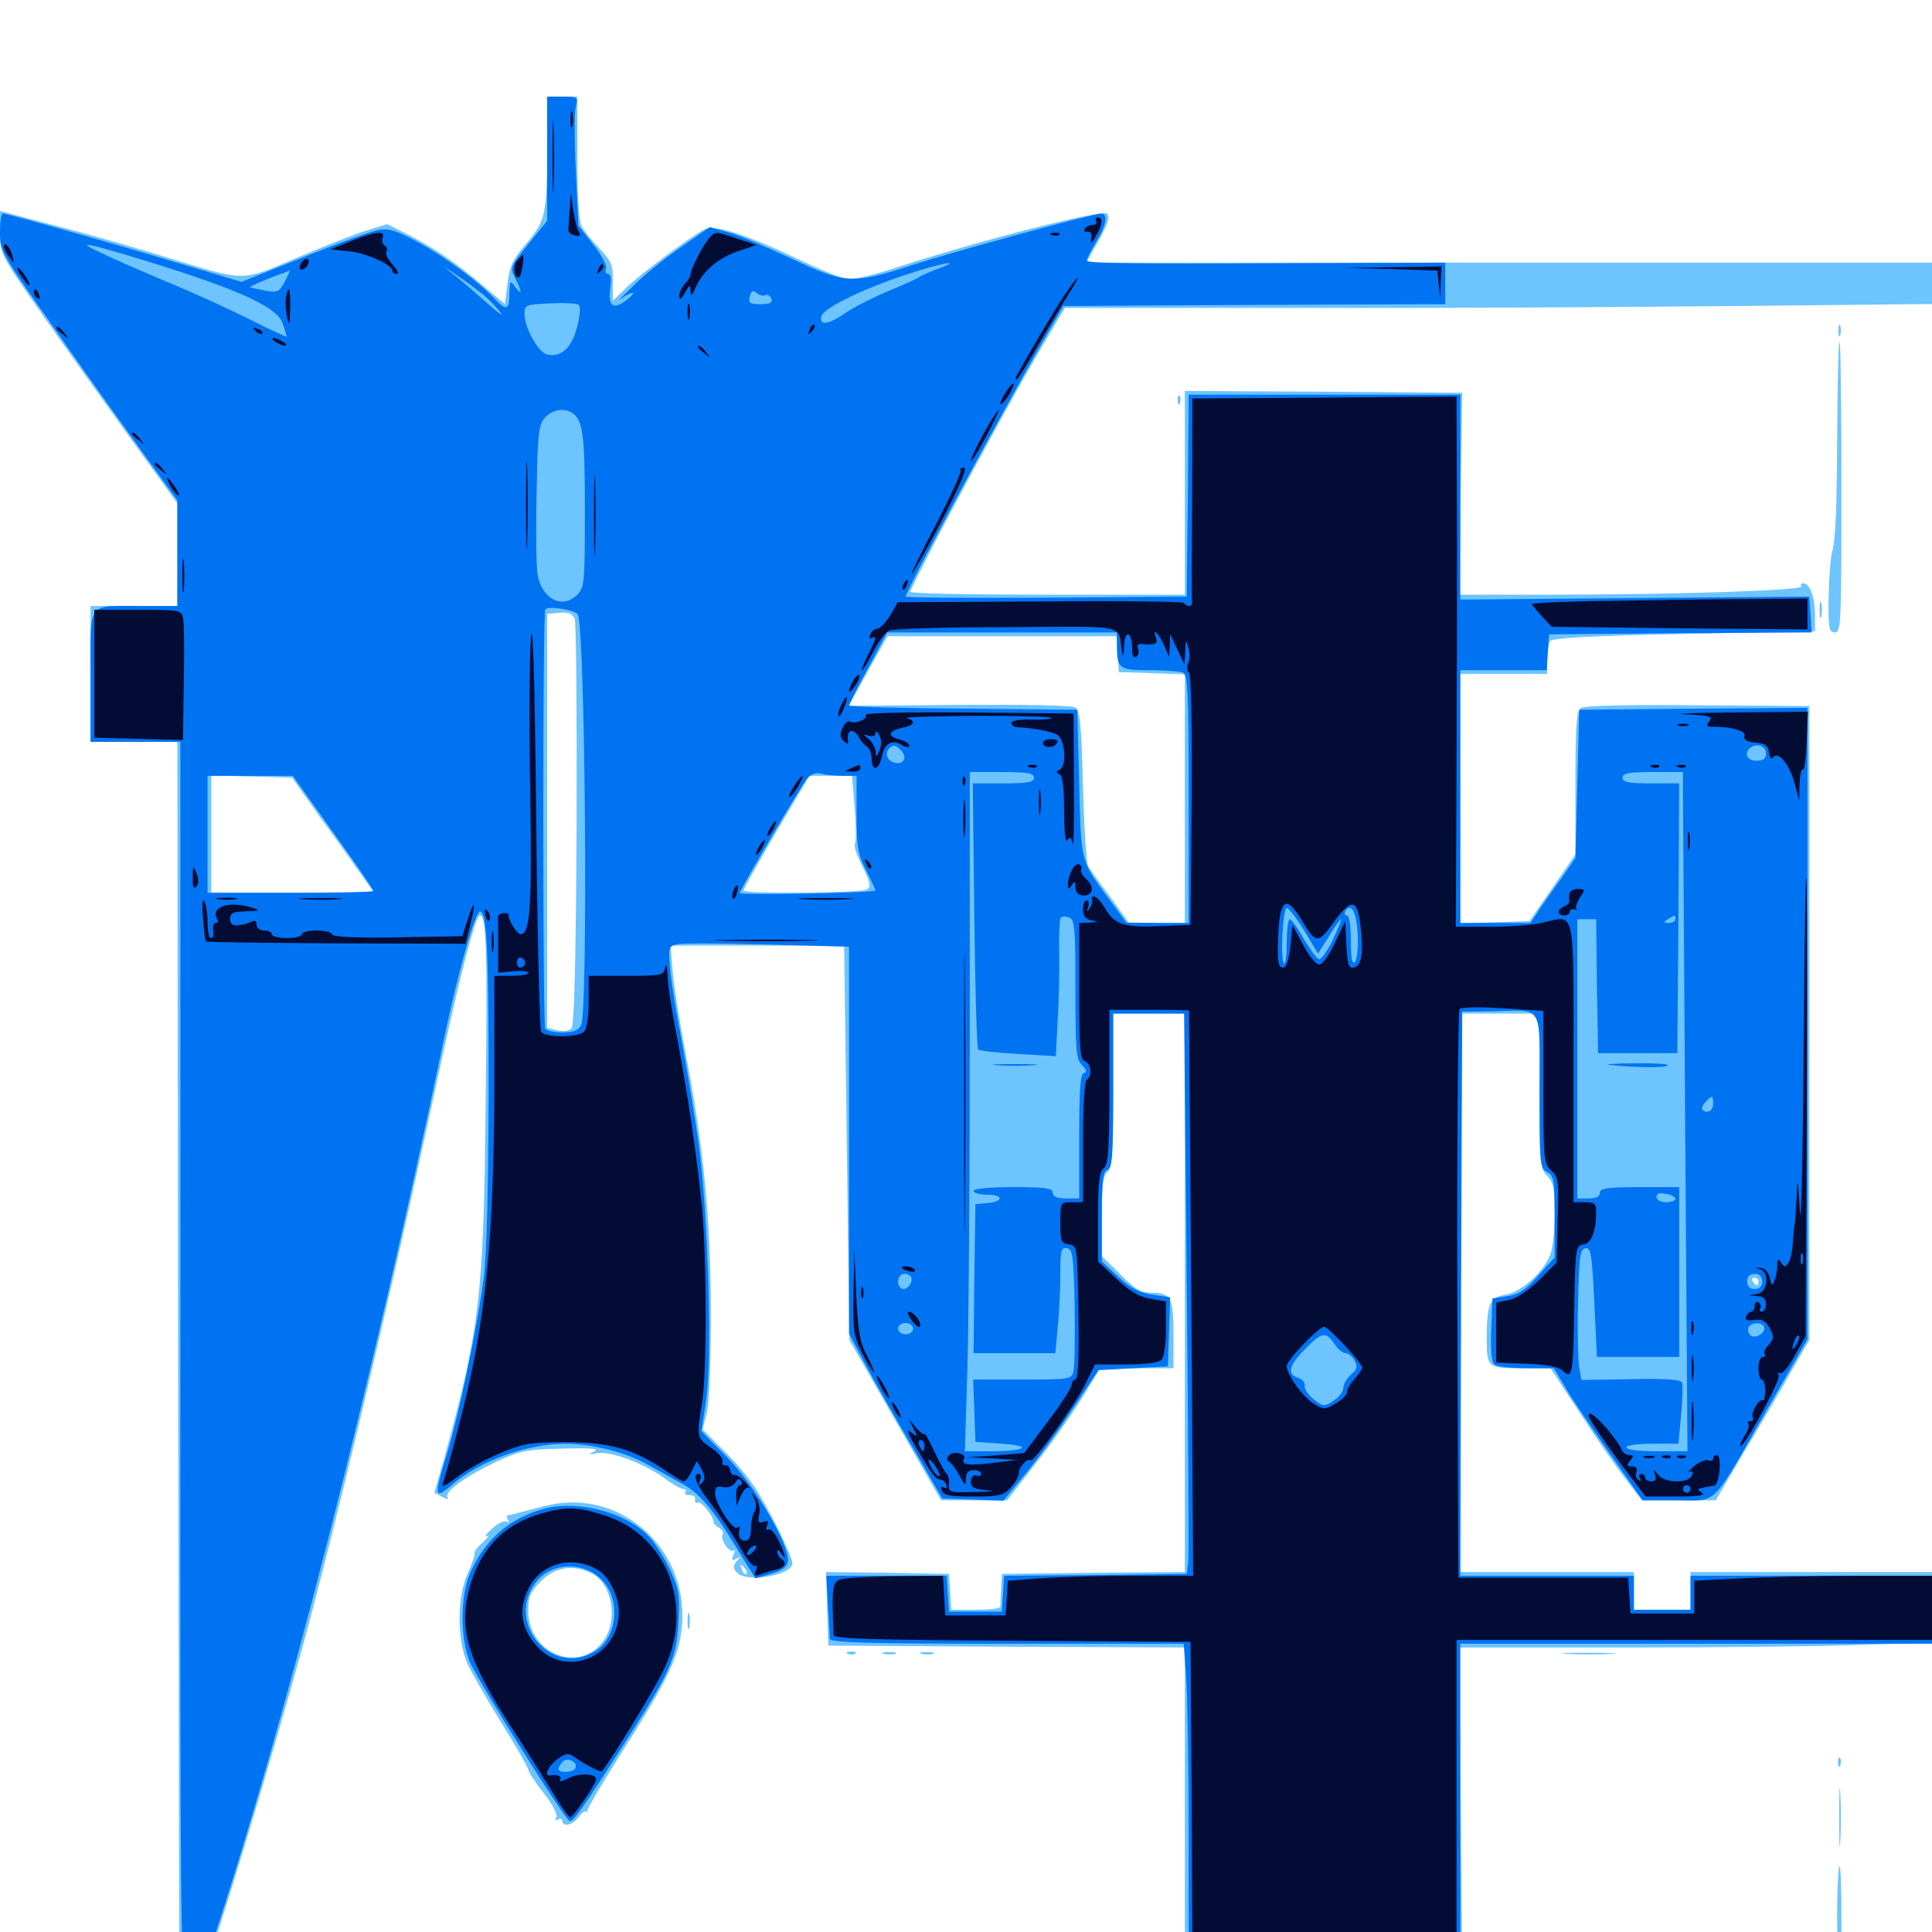<svg xmlns="http://www.w3.org/2000/svg" viewBox="0 -1000 1000 1000">
	<path fill="#6dc4ff" d="M283.203 -924.219C283.203 -889.258 282.422 -885.547 272.266 -873.828C265.43 -865.82 263.672 -862.109 262.695 -853.32L261.328 -842.578L250.195 -851.953C236.523 -863.672 224.805 -871.68 210.938 -878.711L200.391 -883.984L189.648 -880.664C183.789 -878.906 167.578 -872.461 153.711 -866.602C124.219 -854.102 127.734 -854.102 86.328 -866.797C70.508 -871.68 44.727 -879.102 28.711 -883.203L0 -890.82V-879.688C0 -868.75 0.195 -868.164 21.68 -837.5C33.594 -820.508 54.297 -791.406 67.578 -773.047L91.797 -739.453V-712.891V-686.328H69.336H46.875V-651.172V-616.016H69.336H91.797L92.188 -295.508L92.773 25.195L97.07 27.93C100.977 30.664 101.367 30.273 105.078 21.875C110.742 9.375 138.672 -83.008 156.25 -146.289C173.633 -209.57 200 -319.922 223.633 -428.516C237.109 -491.602 245.898 -526.172 248.438 -526.172C251.758 -526.172 252.344 -508.594 251.367 -428.32C250.391 -328.906 248.242 -311.523 229.688 -244.336L224.805 -227.344L228.906 -225.195C231.445 -223.828 232.422 -223.828 231.641 -225C229.883 -227.93 240.82 -235.742 256.836 -243.359C269.141 -249.023 272.461 -249.805 291.016 -250.195C305.859 -250.586 310.352 -250.195 307.617 -248.828C304.297 -247.07 304.492 -246.875 308.984 -247.852C315.625 -249.023 333.008 -242.773 343.555 -235.156C347.852 -231.836 352.539 -229.297 353.711 -229.297C354.688 -229.297 355.273 -228.516 354.688 -227.539C354.102 -226.562 355.078 -225.977 357.031 -226.172C358.789 -226.172 360.156 -225.195 359.766 -223.828C359.57 -222.266 360.156 -221.68 361.133 -222.266C362.695 -223.242 369.141 -215.625 369.336 -212.305C369.336 -211.328 370.703 -209.961 372.266 -209.18C373.828 -208.203 374.609 -206.836 374.023 -205.664C372.461 -203.32 377.93 -195.703 379.688 -197.461C380.469 -198.242 380.469 -197.266 379.688 -195.312C378.516 -192.383 378.906 -191.992 381.055 -193.164C383.398 -194.531 383.398 -194.336 381.25 -191.797C379.297 -189.258 379.297 -188.086 381.836 -185.742C386.914 -180.664 410.156 -184.766 410.156 -190.82C410.156 -194.727 397.266 -220.508 390.234 -230.859C386.914 -235.938 379.492 -244.531 373.828 -250L363.672 -260.156L365.82 -268.555C367.188 -273.828 367.969 -295.117 367.969 -322.07C367.773 -370.312 364.062 -408.008 354.297 -457.812C351.758 -471.289 349.023 -488.672 348.242 -496.484L347.07 -510.547H391.992H436.914L438.281 -408.398L439.648 -306.445L463.281 -265.039L487.109 -223.438H504.297H521.289L536.133 -242.578C544.336 -252.93 555.078 -268.359 560.156 -276.562L569.336 -291.602L588.477 -291.797H607.422V-308.984C607.422 -328.32 606.055 -330.859 596.094 -330.859C590.625 -330.859 587.5 -332.617 579.883 -340.43L570.312 -349.805V-370.312C570.312 -386.328 570.898 -391.406 573.242 -393.359C575.586 -395.312 576.172 -402.539 576.172 -435.547V-475.391H594.727H613.281V-330.859V-186.328L566.016 -185.938L518.555 -185.352L518.164 -177.539C517.969 -173.242 517.773 -169.141 517.773 -168.359C517.578 -167.383 511.914 -166.797 505.078 -166.797H492.383L491.797 -175.977L491.211 -185.352L459.375 -185.938L427.539 -186.328L428.125 -167.383L428.711 -148.242L521.094 -147.656L613.281 -147.266V-64.258V18.75L685.156 18.359L756.836 17.773L756.055 -64.844L755.273 -147.266H842.188C890.039 -147.266 945.117 -147.852 964.453 -148.633L1000 -149.805V-168.164V-186.328H937.5H875V-176.562V-166.797H860.352H845.703V-176.562V-186.328H800.781H755.859V-330.859V-475.391H776.367H796.875V-435.352C796.875 -397.852 797.07 -395.117 800.781 -391.406C804.102 -388.086 804.688 -384.961 804.688 -372.07C804.688 -363.477 803.711 -354.102 802.539 -350.977C799.219 -341.797 787.5 -331.25 779.297 -329.883C771.094 -328.516 769.531 -325 769.531 -307.422C769.531 -291.992 769.922 -291.797 787.305 -291.797H802.539L817.578 -268.945C825.781 -256.25 836.328 -241.016 841.211 -234.766L849.805 -223.438H868.945H888.086L902.734 -248.438C910.938 -262.109 921.875 -280.664 926.953 -289.844L936.523 -306.445V-470.508V-634.57L878.906 -634.961C844.531 -635.352 820.117 -634.766 818.359 -633.594C816.016 -632.031 815.43 -625.586 815.43 -594.727V-557.812L803.516 -540.43L791.602 -523.242L773.633 -522.656L755.859 -522.07V-586.719V-651.172H778.32H800.781V-658.594C800.781 -662.5 801.562 -666.797 802.344 -668.164C803.32 -669.727 823.242 -670.898 871.68 -671.875L939.453 -673.242V-681.836C939.453 -691.016 936.719 -698.047 933.398 -698.047C932.227 -698.047 931.836 -697.266 932.422 -696.484C933.594 -694.336 865.43 -692.188 801.953 -692.188H755.469L756.055 -744.531L756.836 -796.68L685.156 -797.266L613.281 -797.656V-744.922V-692.188H541.797C502.539 -692.188 470.703 -692.773 471.094 -693.75C480.078 -713.281 518.164 -784.18 536.523 -815.82L551.172 -840.625H667.773C761.914 -840.43 851.953 -841.016 993.75 -842.578H1000V-853.32V-864.062H781.25H562.305L568.75 -875.586C573.438 -883.984 574.609 -887.891 573.047 -889.453C570.703 -891.797 508.008 -875.781 466.406 -862.305C452.539 -857.617 441.406 -855.078 438.086 -855.664C435.156 -856.25 424.219 -860.547 414.062 -865.43C385.742 -878.906 369.727 -883.984 364.453 -881.25C357.422 -877.539 331.445 -858.203 324.023 -850.977L317.188 -844.336V-854.102C317.383 -862.695 316.602 -864.648 310.352 -871.289C306.445 -875.391 302.148 -880.664 300.977 -883.008C299.609 -885.547 298.828 -899.414 298.828 -918.555V-950H291.016H283.203ZM298.438 -572.852C298.047 -500.781 297.266 -469.141 295.703 -467.578C294.531 -466.406 291.211 -466.016 288.281 -466.797L283.203 -467.969V-575V-682.227L289.648 -682.812C294.336 -683.203 296.289 -682.422 297.461 -679.688C298.242 -677.539 298.633 -629.492 298.438 -572.852ZM578.516 -661.523L579.102 -652.148L596.289 -651.562L613.281 -650.977V-586.719V-522.266H598.828H584.375L574.805 -535.547C569.336 -542.773 564.258 -550 563.281 -551.562C562.305 -553.125 561.133 -571.875 560.547 -593.164C559.766 -624.609 558.984 -632.227 556.641 -633.789C554.883 -634.961 531.641 -635.352 496.484 -635.156C465.234 -634.766 439.453 -634.766 439.453 -634.766C439.453 -634.961 443.945 -642.969 449.414 -652.93L459.375 -670.703H518.555H577.93ZM166.406 -575.977C175 -564.258 184.57 -550.781 187.695 -546.289L193.555 -537.891H151.367H109.375V-568.164V-598.633L130.273 -598.047L151.172 -597.461ZM442.383 -581.836C443.164 -572.852 443.164 -564.453 442.578 -563.477C441.797 -562.305 443.555 -556.836 446.484 -551.367C450.391 -543.359 450.977 -541.016 448.828 -539.648C446.094 -537.695 384.766 -537.305 384.766 -539.062C384.766 -539.648 392.383 -553.32 401.758 -569.336L418.945 -598.438H429.883H441.016ZM910.156 -336.719C910.156 -335.742 909.766 -334.766 909.375 -334.766C908.789 -334.766 907.812 -335.742 907.227 -336.719C906.641 -337.891 907.031 -338.672 908.008 -338.672C909.18 -338.672 910.156 -337.891 910.156 -336.719ZM386.328 -185.352C385.742 -184.766 384.57 -185.742 383.984 -187.695C382.812 -190.43 383.008 -190.625 384.961 -188.867C386.328 -187.5 386.914 -185.938 386.328 -185.352ZM951.562 -828.906C951.562 -826.172 951.953 -825.195 952.539 -826.562C952.93 -827.734 952.93 -830.078 952.539 -831.445C951.953 -832.617 951.562 -831.641 951.562 -828.906ZM950.977 -781.641C950.781 -734.57 950.195 -721.875 948.242 -714.062C947.461 -711.133 946.68 -700.586 946.484 -690.82C946.289 -674.805 946.68 -672.656 949.805 -672.656C952.93 -672.656 953.125 -677.539 953.125 -747.852C953.125 -789.258 952.734 -823.047 952.148 -823.047C951.562 -823.047 951.172 -804.297 950.977 -781.641ZM609.57 -792.578C609.57 -790.43 610.156 -789.844 610.742 -791.406C611.328 -792.773 611.133 -794.531 610.547 -795.117C609.961 -795.898 609.375 -794.727 609.57 -792.578ZM941.797 -684.375C941.797 -680.664 942.188 -679.102 942.773 -681.055C943.164 -682.812 943.164 -685.938 942.773 -687.891C942.188 -689.648 941.797 -688.086 941.797 -684.375ZM281.25 -220.312C275.391 -218.75 269.141 -217.188 267.578 -216.797C266.016 -216.211 263.867 -215.82 263.086 -215.82C262.109 -215.625 262.109 -214.648 262.891 -213.281C263.672 -212.109 263.477 -211.719 262.109 -212.5C260.938 -213.086 257.617 -211.523 254.492 -208.594C251.562 -205.859 250.391 -204.102 251.953 -204.883C253.516 -205.664 252.734 -204.297 250 -201.758C247.266 -199.414 245.312 -196.875 245.508 -195.898C245.898 -195.117 244.141 -190.234 241.992 -185.352C236.523 -173.047 236.523 -151.758 241.797 -139.258C243.945 -134.375 251.953 -120.508 259.57 -108.203C267.188 -95.898 273.438 -84.961 273.438 -83.984C273.438 -83.008 276.953 -77.539 281.445 -71.875C286.133 -65.82 288.867 -60.547 287.891 -59.18C287.109 -57.617 287.305 -57.422 288.672 -58.203C290.039 -58.984 291.016 -58.594 291.016 -57.617C291.016 -54.102 296.484 -55.273 299.414 -59.375C300.977 -61.523 302.734 -62.891 303.32 -62.305C304.102 -61.719 304.297 -61.914 303.906 -62.5C303.516 -63.086 311.133 -75.977 320.703 -91.211C346.484 -131.641 351.953 -143.359 353.125 -159.961C355.469 -200.195 319.336 -230.664 281.25 -220.312ZM306.445 -185.547C317.383 -179.688 320.312 -159.961 311.328 -149.414C298.242 -133.789 273.438 -144.922 273.438 -166.211C273.438 -173.633 274.414 -175.977 280.078 -181.641C287.5 -189.062 296.68 -190.43 306.445 -185.547ZM355.859 -160.938C355.859 -157.227 356.25 -155.664 356.836 -157.617C357.227 -159.375 357.227 -162.5 356.836 -164.453C356.25 -166.211 355.859 -164.648 355.859 -160.938ZM439.062 -143.945C437.5 -144.531 438.086 -145.117 440.234 -145.117C442.383 -145.312 443.555 -144.727 442.773 -144.141C442.188 -143.555 440.43 -143.359 439.062 -143.945ZM457.617 -143.945C455.664 -144.531 456.836 -144.922 459.961 -144.922C463.281 -144.922 464.648 -144.531 463.477 -143.945C462.109 -143.555 459.375 -143.555 457.617 -143.945ZM477.148 -143.945C475.195 -144.531 476.367 -144.922 479.492 -144.922C482.812 -144.922 484.18 -144.531 483.008 -143.945C481.641 -143.555 478.906 -143.555 477.148 -143.945ZM811.133 -143.945C804.883 -144.336 809.961 -144.531 822.266 -144.531C834.57 -144.531 839.648 -144.336 833.594 -143.945C827.344 -143.555 817.188 -143.555 811.133 -143.945ZM951.367 -87.5C951.367 -85.352 951.953 -84.766 952.539 -86.328C953.125 -87.695 952.93 -89.453 952.344 -90.039C951.758 -90.82 951.172 -89.648 951.367 -87.5ZM951.953 -59.375C951.953 -45.898 952.148 -40.43 952.539 -47.266C952.93 -53.906 952.93 -64.844 952.539 -71.68C952.148 -78.32 951.953 -72.852 951.953 -59.375ZM950.977 -16.992C950.781 -7.422 950.977 3.516 951.172 7.422L951.562 14.844L860.938 15.43L770.508 15.82L861.914 16.406L953.125 16.797V-8.594C953.125 -22.656 952.734 -33.984 952.148 -33.984C951.562 -33.984 951.172 -26.367 950.977 -16.992ZM165.625 16.211C140.625 16.016 160.938 15.82 210.938 15.82C260.938 15.82 281.25 16.016 256.445 16.211C231.445 16.602 190.43 16.602 165.625 16.211ZM310.156 16.211C308.594 15.625 309.18 15.039 311.328 15.039C313.477 14.844 314.648 15.43 313.867 16.016C313.281 16.602 311.523 16.797 310.156 16.211ZM365.82 16.211C339.062 16.016 360.938 15.82 414.062 15.82C467.188 15.82 489.062 16.016 462.5 16.211C435.742 16.602 392.383 16.602 365.82 16.211ZM540.625 16.211C527.344 16.016 538.086 15.625 564.453 15.625C590.82 15.625 601.562 16.016 588.477 16.211C575.195 16.602 553.711 16.602 540.625 16.211Z"/>
	<path fill="#0073f3" d="M283.203 -917.969V-885.742L273.438 -873.633C264.062 -861.914 263.867 -861.523 266.602 -856.055C270.312 -849.023 270.312 -846.68 266.602 -851.562C264.062 -855.078 263.867 -854.883 263.672 -848.047C263.672 -839.258 262.109 -838.867 255.664 -845.703C248.047 -853.906 230.273 -867.188 216.016 -874.805C205.664 -880.469 201.562 -881.836 196.289 -881.055C192.773 -880.469 175.195 -874.219 157.422 -866.992L125 -854.102L92.188 -863.867C55.859 -874.805 3.711 -889.453 1.562 -889.453C0.586 -889.453 0 -885.156 0 -879.688C0 -870.312 0.977 -868.359 25.781 -833.398C39.844 -813.086 60.547 -784.18 71.68 -768.75L91.797 -741.016V-713.672V-686.328H73.828C44.336 -686.328 46.875 -689.648 46.875 -650V-616.016H70.117H93.359V-296.484C93.164 -3.906 93.555 23.242 96.484 26.172C100.977 30.664 102.344 28.32 110.352 4.297C148.633 -112.305 191.992 -281.836 229.688 -461.719C236.719 -495.508 245.898 -528.125 248.438 -528.125C251.953 -528.125 252.93 -508.203 252.93 -435.352C252.734 -384.766 251.953 -350.586 250.391 -338.672C247.07 -313.086 237.305 -266.797 231.445 -247.852C224.609 -225.781 224.805 -223.438 233.398 -231.055C247.852 -243.75 272.656 -252.734 292.969 -252.734C306.836 -252.734 324.609 -248.047 335.938 -241.602C340.82 -238.867 348.047 -234.766 351.953 -232.617C361.328 -227.93 368.555 -219.727 380.859 -199.414L391.016 -183.008L399.023 -185.352C404.883 -187.109 407.422 -188.867 407.812 -191.797C408.984 -199.805 390.625 -231.25 376.367 -245.703L363.086 -259.18L365.43 -274.805C368.75 -296.875 366.602 -371.094 361.719 -407.227C359.57 -423.047 355.469 -447.07 352.93 -460.938C350.195 -474.805 347.461 -491.602 346.875 -498.047C345.898 -509.18 346.094 -510.156 350 -511.133C352.344 -511.914 373.438 -511.719 396.875 -511.133L439.453 -509.961V-409.766V-309.766L447.07 -295.312C451.172 -287.5 462.109 -268.359 471.289 -252.734L487.695 -224.414L503.516 -223.828L519.336 -223.242L530.273 -236.523C536.328 -243.75 547.461 -258.984 554.883 -270.312L568.555 -290.82L586.523 -291.797L604.492 -292.773L605.078 -310.547L605.664 -328.516L596.484 -329.883C589.648 -330.859 585.352 -333.203 578.906 -339.062L570.312 -347.07V-370.312C570.312 -389.062 570.898 -393.75 573.242 -394.531C575.781 -395.508 576.172 -401.953 576.172 -435.547V-475.391H594.531H612.891L614.258 -336.328C615.039 -259.766 615.43 -194.531 615.039 -191.211L614.258 -185.352L566.992 -184.766L519.727 -184.375L519.141 -175L518.555 -165.82H504.883H491.211L490.625 -175L490.039 -184.375H458.789H427.734L428.516 -169.141C429.102 -160.938 429.492 -152.93 429.492 -151.758C429.688 -149.805 449.414 -149.219 521.289 -149.219H612.695L613.867 -133.203C614.648 -124.219 615.234 -86.523 615.234 -49.219V18.75H685.547H755.859V-65.234V-149.219H877.93H1000V-166.797V-184.375H937.5H875V-175.586V-166.797H860.352H845.703V-175.586V-184.375H800.781H755.859L756.25 -330.469L756.836 -476.367L772.461 -476.562C799.414 -477.148 796.875 -481.25 796.875 -435.156C796.875 -397.461 797.07 -395.312 800.781 -393.359C804.297 -391.406 804.688 -389.258 804.688 -370.312V-349.219L796.289 -339.844C789.844 -332.422 786.328 -330.078 780.273 -329.102L772.461 -327.93L771.875 -311.523C771.484 -299.609 772.07 -294.531 773.828 -293.555C775.195 -292.578 782.617 -291.797 790.43 -291.797H804.297L809.766 -282.617C812.695 -277.344 823.047 -262.109 832.617 -248.438L850.195 -223.438H868.164C889.453 -223.438 885.156 -218.945 914.648 -270.508L935.547 -306.836V-470.117V-633.594L876.562 -633.203L817.383 -632.617L816.406 -594.141L815.43 -555.859L808.789 -546.289C805.078 -541.211 799.805 -533.594 797.07 -529.688L792.188 -522.266H774.023H755.859V-587.695V-653.125H778.125H800.586L801.172 -662.5L801.758 -671.68L869.727 -672.266L937.695 -672.656L937.109 -682.031L936.523 -691.211L846.289 -690.43L755.859 -689.648V-742.578V-795.703H685.547H615.234L614.844 -743.555L614.258 -691.211L541.602 -690.625C501.562 -690.43 468.75 -690.625 468.75 -691.211C468.75 -693.945 518.75 -786.914 539.648 -823.047L550.391 -841.602L649.219 -842.188L748.047 -842.578V-853.32V-864.062L655.273 -863.672C594.336 -863.281 562.5 -863.672 562.5 -865.039C562.5 -866.211 564.844 -870.508 567.383 -874.805C572.656 -883.203 573.633 -889.453 570.117 -889.453C565.82 -889.453 494.922 -870.117 472.461 -862.891C441.406 -852.734 437.5 -852.93 409.18 -866.406C396.094 -872.461 381.445 -878.711 376.562 -879.883L367.383 -882.422L353.32 -872.656C345.508 -867.383 334.18 -858.398 328.32 -852.539C322.266 -846.68 319.141 -843.555 321.484 -845.312C323.633 -847.07 326.367 -848.438 327.344 -848.438C328.32 -848.438 326.953 -846.68 324.414 -844.727C317.383 -839.453 314.648 -841.406 315.82 -850.586C316.602 -855.469 316.211 -858.203 314.844 -858.203C313.672 -858.203 313.086 -859.375 313.672 -860.938C314.258 -862.5 311.328 -868.164 307.031 -873.438L299.414 -883.203L298.047 -911.523C297.266 -926.953 297.266 -941.992 298.047 -944.922C299.219 -949.805 298.828 -950 291.211 -950H283.203ZM85.938 -861.719C127.344 -848.438 143.555 -840.43 146.289 -832.617C147.461 -829.102 148.438 -825.977 148.438 -825.781C148.438 -825.391 139.844 -829.297 129.492 -834.57C118.945 -839.844 99.805 -848.633 86.914 -853.906C74.023 -859.375 58.594 -866.016 52.734 -868.945C43.555 -873.242 42.969 -873.828 48.828 -872.656C52.539 -871.875 69.336 -866.992 85.938 -861.719ZM485.547 -860.938C481.445 -859.375 476.953 -857.422 475.781 -856.641C474.609 -855.664 467.578 -852.539 459.961 -849.414C452.539 -846.289 442.578 -841.406 438.086 -838.281C428.711 -831.836 423.828 -831.25 425.195 -836.328C426.172 -840.625 447.656 -850.977 470.703 -858.398C487.891 -864.062 499.023 -865.82 485.547 -860.938ZM250.195 -847.461C252.734 -845.312 256.641 -841.211 258.789 -838.672C260.938 -835.938 258.203 -837.695 252.734 -842.578C247.266 -847.461 239.844 -853.906 236.133 -856.836L229.492 -862.305L237.5 -856.836C241.797 -853.906 247.461 -849.609 250.195 -847.461ZM147.461 -854.297C144.531 -848.828 143.75 -848.438 137.109 -849.609C133.203 -850.391 129.688 -851.172 129.297 -851.367C129.102 -851.562 133.398 -853.516 139.062 -855.859C144.727 -858.008 149.609 -859.766 150 -859.961C150.195 -859.961 149.023 -857.422 147.461 -854.297ZM430.859 -849.023L436.133 -851.758L430.859 -852.734C427.344 -853.516 425.195 -852.93 424.414 -850.977C422.656 -846.68 425 -845.898 430.859 -849.023ZM396.289 -847.266C397.266 -847.852 398.438 -847.07 399.219 -845.508C400 -843.359 398.633 -842.578 393.75 -842.578C388.086 -842.578 387.305 -843.164 388.086 -846.484C388.867 -849.609 389.844 -850 391.797 -848.242C393.164 -847.07 395.117 -846.68 396.289 -847.266ZM298.633 -830.469C295.703 -819.531 290.234 -814.844 283.008 -816.602C278.516 -817.773 271.484 -830.469 271.484 -837.5C271.484 -842.188 272.07 -842.383 284.766 -842.969C291.992 -843.359 298.633 -842.969 299.609 -842.188C300.586 -841.406 300.195 -836.523 298.633 -830.469ZM296.094 -786.328C301.758 -782.617 302.734 -775.391 302.734 -736.328C302.734 -698.633 302.539 -695.898 298.828 -692.188C291.211 -684.57 280.664 -689.648 278.32 -702.344C277.539 -705.859 277.344 -724.805 277.734 -744.336C278.32 -775.781 278.711 -780.078 282.031 -783.789C285.742 -787.891 291.992 -789.062 296.094 -786.328ZM299.023 -682.031C302.93 -676.172 304.492 -476.367 300.781 -469.336C299.219 -466.602 296.68 -465.625 291.016 -465.625C286.914 -465.625 282.812 -466.406 282.227 -467.578C280.859 -469.727 280.859 -682.227 282.227 -684.57C283.594 -686.523 297.461 -684.375 299.023 -682.031ZM578.125 -666.016C578.125 -653.906 579.102 -653.125 594.727 -653.125C602.539 -653.125 610.352 -652.539 612.109 -651.953C614.844 -650.977 615.234 -643.359 615.234 -586.523V-522.266H599.219L583.008 -522.461L574.219 -534.375C559.18 -554.883 559.57 -552.734 558.594 -594.531L557.617 -632.617L498.633 -633.203C466.016 -633.398 439.453 -634.18 439.453 -634.766C439.453 -635.547 443.945 -644.336 449.414 -654.297L459.18 -672.656H518.75H578.125ZM466.797 -611.133C469.922 -607.227 466.992 -603.711 462.305 -605.469C458.984 -606.641 458.008 -610.352 460.352 -612.695C462.305 -614.844 464.062 -614.258 466.797 -611.133ZM914.062 -610.156C914.062 -607.227 912.695 -606.25 909.18 -606.25C904.492 -606.25 902.539 -609.766 905.664 -612.695C908.594 -615.625 914.062 -614.062 914.062 -610.156ZM436.133 -598.438H443.359V-578.906C443.359 -561.719 443.945 -558.008 448.242 -549.609C450.977 -544.336 453.125 -539.453 453.125 -539.062C453.125 -538.477 437.305 -537.891 417.969 -537.5C398.633 -537.109 382.812 -537.305 382.812 -537.695C382.812 -539.258 414.844 -593.555 417.773 -597.07C419.531 -599.219 422.266 -600.195 424.805 -599.609C426.953 -599.023 432.031 -598.438 436.133 -598.438ZM535.156 -597.461C535.156 -595.117 532.031 -594.531 519.336 -594.531H503.516L504.297 -526.367C504.688 -488.672 505.664 -457.422 506.25 -456.836C507.031 -456.055 516.211 -455.078 526.953 -454.492L546.484 -453.32L547.461 -471.68C548.047 -481.836 548.438 -497.656 548.242 -507.031C548.047 -516.211 548.438 -524.414 549.023 -525C549.609 -525.781 551.758 -525.781 553.516 -525C556.25 -524.023 556.641 -519.336 556.641 -488.086C556.641 -456.641 557.031 -451.758 559.961 -448.828C562.5 -446.289 562.695 -445.117 560.938 -444.531C559.18 -443.945 558.594 -435.547 558.594 -411.719V-379.688H551.758C547.07 -379.688 544.922 -380.664 544.922 -382.617C544.922 -384.961 541.406 -385.547 524.414 -385.547C512.109 -385.547 503.906 -384.766 503.906 -383.594C503.906 -382.617 507.031 -381.641 510.742 -381.641C519.336 -381.641 519.727 -378.125 511.328 -377.344L504.883 -376.758L504.297 -338.281L503.906 -299.609H525H546.289L547.461 -312.891C548.242 -320.117 548.828 -332.422 548.828 -340.234C548.828 -352.93 549.219 -354.492 552.344 -353.906C555.273 -353.32 555.664 -350 556.25 -324.023C556.445 -307.812 556.25 -292.773 555.664 -290.43C554.688 -286.133 553.906 -285.938 529.102 -285.938H503.711L504.297 -269.922L504.883 -253.711L518.555 -252.734C535.352 -251.562 530.859 -248.828 512.305 -248.828H499.414L500.586 -287.305C501.367 -308.398 501.953 -387.5 501.953 -463.086V-600.391H518.555C532.031 -600.391 535.156 -599.805 535.156 -597.461ZM871.094 -591.211C871.094 -585.938 871.68 -506.836 872.266 -415.43L873.438 -248.828H857.617C848.438 -248.828 841.797 -249.609 841.797 -250.781C841.797 -251.953 847.656 -252.734 855.273 -252.734H868.75L870.117 -267.188C870.898 -275.195 871.094 -282.812 870.703 -284.18C870.117 -285.938 863.281 -286.523 844.336 -286.133L818.555 -285.742L817.383 -292.188C816.797 -295.703 816.406 -310.938 816.797 -325.977C817.383 -349.414 817.773 -353.32 820.508 -353.906C823.438 -354.492 824.023 -350.977 825.195 -326.172L826.562 -297.656H847.852H869.141V-341.602V-385.547H848.633C831.641 -385.547 828.125 -384.961 828.125 -382.617C828.125 -380.664 826.172 -379.688 822.266 -379.688H816.406V-451.953V-524.219H821.289H826.172L826.562 -489.648L827.148 -454.883H847.656H868.164L868.75 -524.805L869.141 -594.531H854.492C842.773 -594.531 839.844 -595.117 839.844 -597.461C839.844 -599.805 842.969 -600.391 855.469 -600.391H871.094ZM172.461 -569.141C183.984 -553.125 193.359 -539.453 193.359 -538.867C193.359 -538.281 174.023 -537.891 150.391 -537.891H107.422V-568.164V-598.438H129.492H151.562ZM675 -518.359L682.227 -506.445L687.891 -515.43C690.82 -520.312 693.75 -524.219 694.141 -524.219C694.531 -524.219 692.578 -519.336 689.844 -513.477C686.914 -507.617 683.789 -503.125 682.617 -503.516C681.641 -503.711 678.125 -508.594 674.805 -514.062C671.68 -519.727 668.359 -524.219 667.578 -524.219C666.797 -524.219 666.016 -518.945 666.016 -512.305C666.016 -505.859 665.43 -500.977 664.648 -501.367C662.5 -502.734 664.062 -530.078 666.016 -530.078C666.992 -530.078 671.094 -524.805 675 -518.359ZM702.734 -516.406C703.125 -509.57 702.344 -503.125 701.367 -502.148C699.805 -500.586 699.219 -503.906 699.219 -513.086C699.219 -520.898 698.438 -526.172 697.07 -526.172C696.094 -526.172 695.703 -527.148 696.289 -528.32C699.414 -533.203 702.148 -527.93 702.734 -516.406ZM867.188 -524.219C867.188 -523.242 865.625 -522.266 863.867 -522.266C860.938 -522.266 860.742 -522.656 863.281 -524.219C866.992 -526.562 867.188 -526.562 867.188 -524.219ZM886.719 -428.516C886.719 -426.367 885.352 -424.609 883.789 -424.609C880.273 -424.609 880.078 -426.953 883.203 -430.078C886.328 -433.203 886.719 -433.008 886.719 -428.516ZM867.188 -379.492C867.188 -378.516 865.039 -377.734 862.305 -377.734C859.57 -377.734 857.422 -378.906 857.422 -380.469C857.422 -382.227 858.984 -382.812 862.305 -382.031C865.039 -381.641 867.188 -380.469 867.188 -379.492ZM471.289 -339.453C473.047 -337.5 470.508 -332.812 467.578 -332.812C466.016 -332.812 464.844 -334.57 464.844 -336.719C464.844 -340.43 468.555 -341.992 471.289 -339.453ZM912.109 -336.719C912.109 -334.18 910.742 -332.812 908.203 -332.812C905.664 -332.812 904.297 -334.18 904.297 -336.719C904.297 -339.258 905.664 -340.625 908.203 -340.625C910.742 -340.625 912.109 -339.258 912.109 -336.719ZM472.656 -312.305C472.656 -310.742 470.898 -309.375 468.75 -309.375C466.602 -309.375 464.844 -310.742 464.844 -312.305C464.844 -313.867 466.602 -315.234 468.75 -315.234C470.898 -315.234 472.656 -313.867 472.656 -312.305ZM912.891 -313.477C914.648 -310.547 908.398 -306.445 905.859 -308.984C904.883 -309.961 904.492 -311.914 905.078 -313.086C906.836 -315.625 911.523 -315.82 912.891 -313.477ZM690.625 -304.492C692.383 -301.758 694.922 -299.609 696.484 -299.609C697.852 -299.609 700 -297.852 701.172 -295.703C702.734 -292.578 702.539 -291.211 699.219 -288.477C697.07 -286.523 695.312 -283.594 695.312 -281.641C695.312 -279.688 692.969 -276.758 690.234 -275C685.547 -271.875 684.961 -271.875 680.078 -275.586C677.148 -277.93 675 -281.055 675.391 -282.617C675.586 -284.375 674.023 -286.133 671.875 -286.914C666.016 -288.672 667.188 -293.359 675.391 -301.562C683.984 -310.547 686.328 -310.938 690.625 -304.492ZM516.211 -448.633C510.938 -449.023 515.234 -449.219 525.391 -449.219C535.547 -449.219 539.844 -449.023 534.766 -448.633C529.492 -448.242 521.289 -448.242 516.211 -448.633ZM833.008 -448.828C829.883 -449.023 835.352 -449.609 845.312 -449.609C855.078 -449.805 863.281 -449.414 863.281 -448.633C863.281 -447.266 847.07 -447.266 833.008 -448.828ZM281.25 -218.945C263.477 -214.062 251.172 -203.125 243.555 -186.328C238.086 -174.023 238.086 -151.562 243.359 -139.453C248.828 -127.539 292.773 -57.422 294.922 -57.422C297.07 -57.422 302.148 -64.844 322.461 -96.484C346.875 -134.375 350.195 -141.602 351.172 -160.156C351.953 -174.219 351.367 -177.539 347.266 -186.523C344.531 -192.383 340.039 -199.805 337.109 -203.32C325.781 -216.797 299.414 -224.023 281.25 -218.945ZM310.938 -182.812C321.484 -173.047 319.922 -152.539 308.008 -145.312C285.352 -131.445 261.133 -160.352 277.539 -181.25C285.352 -191.211 301.367 -191.992 310.938 -182.812ZM297.656 -84.57C296.289 -82.422 289.062 -82.227 289.062 -84.375C289.062 -85.156 290.039 -86.914 291.406 -88.281C293.945 -90.82 299.609 -87.5 297.656 -84.57Z"/>
	<path fill="#020c35" d="M285.938 -918.75C285.938 -902.148 286.328 -895.312 286.523 -903.711C286.914 -911.914 286.914 -925.586 286.523 -933.984C286.328 -942.188 285.938 -935.352 285.938 -918.75ZM295.312 -938.281C295.312 -934.57 295.703 -933.008 296.289 -934.961C296.68 -936.719 296.68 -939.844 296.289 -941.797C295.703 -943.555 295.312 -941.992 295.312 -938.281ZM294.922 -891.992C294.531 -887.305 294.336 -882.422 294.141 -881.25C293.945 -879.883 295.508 -878.516 297.656 -878.125C300.195 -877.539 300.781 -878.125 299.609 -880.078C298.633 -881.445 297.461 -886.523 296.68 -891.406L295.508 -900.195ZM567.383 -885.547C567.969 -884.57 567.188 -883.594 565.625 -883.594C564.062 -883.594 562.109 -882.617 561.523 -881.641C560.742 -880.469 561.328 -879.883 562.891 -880.078C564.453 -880.469 565.234 -879.102 564.844 -876.758C564.453 -873.438 564.844 -873.633 567.188 -877.734C570.703 -883.594 571.094 -887.5 568.164 -887.5C567.188 -887.5 566.797 -886.719 567.383 -885.547ZM181.641 -875.195L170.898 -870.898L180.664 -869.922C190.039 -868.945 203.125 -862.891 203.125 -859.766C203.125 -858.984 204.102 -858.203 205.469 -858.203C206.641 -858.203 205.664 -860.352 203.32 -862.891C200.781 -865.625 199.414 -868.555 200 -869.727C200.781 -870.703 200.195 -872.266 199.023 -872.852C198.047 -873.633 197.461 -875.391 198.047 -876.953C199.609 -880.859 194.336 -880.273 181.641 -875.195ZM366.797 -876.367C363.477 -872.461 357.422 -860.547 357.422 -857.812C357.422 -856.836 356.055 -854.688 354.492 -853.125C352.93 -851.367 351.562 -848.633 351.562 -846.875C351.758 -844.531 352.539 -844.922 354.492 -848.438C357.031 -852.734 357.227 -852.93 357.422 -849.414C357.617 -846.289 358.203 -846.875 360.156 -851.367C363.867 -859.766 371.875 -866.602 382.422 -870.117L391.602 -873.242L381.836 -876.367C370.117 -880.469 370.312 -880.469 366.797 -876.367ZM544.531 -878.32C542.969 -878.906 543.555 -879.492 545.703 -879.492C547.852 -879.688 549.023 -879.102 548.242 -878.516C547.656 -877.93 545.898 -877.734 544.531 -878.32ZM1.953 -872.461C1.953 -871.484 3.32 -868.945 4.883 -866.797C7.422 -863.281 7.617 -863.281 6.445 -867.578C5.469 -871.875 1.953 -875.586 1.953 -872.461ZM267.578 -865.039C265.234 -862.305 266.406 -854.492 268.945 -856.836C270.117 -858.008 271.68 -867.969 270.508 -867.969C270.312 -867.969 268.945 -866.602 267.578 -865.039ZM155.469 -862.891C154.688 -860.938 155.273 -860.156 156.641 -860.547C159.57 -861.523 161.133 -866.016 158.594 -866.016C157.617 -866.016 156.055 -864.648 155.469 -862.891ZM309.766 -860.742C308.594 -858.008 308.789 -857.812 310.742 -859.57C312.109 -860.938 312.695 -862.5 312.109 -863.086C311.523 -863.672 310.352 -862.695 309.766 -860.742ZM10.742 -857.422C12.695 -854.688 14.453 -852.344 15.039 -852.344C16.406 -852.344 11.719 -859.961 9.57 -861.328C8.398 -861.914 8.984 -860.352 10.742 -857.422ZM720.117 -860.742L743.945 -859.961L744.727 -852.734L745.508 -845.508L745.703 -853.906L746.094 -862.109L721.289 -861.719L696.289 -861.328ZM550.195 -846.094C544.922 -837.891 533.594 -818.945 525.977 -805.078C525.586 -804.102 525.586 -803.516 526.172 -803.516C526.758 -803.516 532.031 -812.109 538.086 -822.656C544.141 -833.008 551.172 -844.922 553.906 -849.023C556.445 -852.93 558.203 -856.25 557.812 -856.25C557.227 -856.25 553.906 -851.562 550.195 -846.094ZM17.578 -848.633C17.578 -847.461 18.359 -846.094 19.531 -845.508C20.703 -844.922 20.898 -845.703 20.312 -847.266C18.945 -850.781 17.578 -851.367 17.578 -848.633ZM148.047 -846.094C147.656 -843.555 147.852 -839.062 148.633 -835.742C149.609 -831.055 150 -831.836 150.195 -840.234C150.391 -850.781 149.414 -853.516 148.047 -846.094ZM355.859 -838.672C355.859 -834.961 356.25 -833.398 356.836 -835.352C357.227 -837.109 357.227 -840.234 356.836 -842.188C356.25 -843.945 355.859 -842.383 355.859 -838.672ZM419.141 -829.492C417.969 -826.758 418.164 -826.562 420.117 -828.32C421.484 -829.688 422.07 -831.25 421.484 -831.836C420.898 -832.422 419.727 -831.445 419.141 -829.492ZM29.297 -830.078C29.297 -829.688 30.859 -828.125 32.812 -826.758C35.742 -824.219 35.938 -824.414 33.398 -827.539C30.859 -830.664 29.297 -831.641 29.297 -830.078ZM132.227 -828.711C130.469 -830.664 130.664 -830.859 133.398 -829.688C135.352 -829.102 136.328 -827.93 135.742 -827.344C135.156 -826.758 133.594 -827.344 132.227 -828.711ZM142.578 -823.047C144.141 -822.07 146.484 -821.094 147.461 -821.094C148.633 -821.094 148.047 -822.07 146.484 -823.047C144.922 -824.023 142.773 -825 141.602 -825C140.625 -825 141.016 -824.023 142.578 -823.047ZM361.328 -820.312C361.328 -819.922 362.891 -818.359 364.844 -816.992C367.773 -814.453 367.969 -814.648 365.43 -817.773C362.891 -820.898 361.328 -821.875 361.328 -820.312ZM520.312 -796.68C518.555 -793.945 517.383 -791.211 517.969 -790.82C518.359 -790.43 520.312 -792.578 522.266 -795.703C526.367 -802.734 524.805 -803.516 520.312 -796.68ZM681.25 -794.141L617.188 -793.75L616.992 -741.406C616.797 -712.695 616.797 -688.672 616.992 -687.891C616.992 -686.914 616.406 -686.328 615.43 -686.328C614.453 -686.328 613.281 -686.914 612.891 -687.891C612.695 -688.672 579.102 -689.062 538.477 -688.672L464.648 -688.281L460.742 -681.445C458.398 -677.734 455.469 -674.609 454.102 -674.609C452.734 -674.609 450.977 -673.242 450.391 -671.484C449.805 -669.922 450 -669.141 451.172 -669.727C454.102 -671.484 453.516 -669.531 449.219 -660.938C447.07 -656.641 445.703 -653.125 446.289 -653.125C446.68 -653.125 449.414 -657.422 451.953 -662.695C454.688 -667.969 458.398 -672.852 460.352 -673.633C462.305 -674.609 489.648 -675.391 521.094 -675.391C584.766 -675.781 578.516 -677.148 580.664 -662.891C581.25 -659.57 581.641 -660.547 581.836 -665.43C582.031 -674.219 585.938 -673.438 585.938 -664.648C585.938 -660.938 586.719 -659.18 588.086 -659.961C589.258 -660.742 589.648 -662.695 589.062 -664.258C588.281 -666.016 589.062 -666.992 591.406 -666.602C597.656 -666.016 599.414 -666.797 598.438 -669.727C596.094 -675.586 599.609 -672.461 602.344 -666.406L605.078 -659.961L605.469 -665.82L605.664 -671.68L609.375 -663.867L613.086 -656.055L613.477 -662.891C613.672 -669.141 613.867 -669.336 615.039 -664.844C616.016 -662.109 615.82 -658.594 615.039 -656.836C614.258 -655.078 614.258 -652.93 615.43 -651.758C616.602 -650.586 616.992 -625.195 616.797 -585.547L616.211 -521.289L602.539 -520.703C582.227 -519.727 577.148 -521.289 572.461 -529.102C570.312 -532.812 567.578 -535.938 566.406 -535.938C565.234 -535.938 564.648 -535.156 565.234 -534.375C565.625 -533.594 565.234 -531.641 564.062 -530.078C562.5 -527.734 562.305 -527.734 563.281 -530.664C563.867 -532.422 563.477 -533.984 562.5 -533.984C561.328 -533.984 560.547 -531.836 560.547 -529.297C560.547 -525.781 561.914 -524.219 565.039 -523.633C568.75 -522.852 568.555 -522.852 564.062 -522.461L558.594 -522.266V-487.109C558.594 -457.617 558.984 -451.562 561.523 -450.781C564.844 -449.414 565.43 -442.969 562.5 -441.211C561.328 -440.43 560.547 -427.539 560.547 -408.789V-377.734H554.688C548.828 -377.734 548.828 -377.539 548.828 -367.188C548.828 -357.617 549.219 -356.445 553.32 -355.859C557.617 -355.273 557.617 -354.883 558.203 -320.703C558.594 -297.852 558.008 -285.938 556.641 -285.938C555.664 -285.938 554.688 -284.766 554.688 -283.203C554.688 -281.836 549.219 -273.242 542.383 -264.258L530.078 -247.852L515.43 -246.68L500.977 -245.703L513.672 -245.117L526.367 -244.336L513.867 -242.773C501.367 -241.211 497.07 -241.797 499.023 -244.922C500.586 -247.461 493.75 -249.219 491.406 -246.875C489.844 -245.312 489.844 -244.336 491.406 -243.359C492.578 -242.578 494.922 -239.453 496.68 -236.133C499.609 -230.859 499.805 -230.664 500 -234.766C500 -237.695 501.172 -239.062 503.906 -239.062C506.055 -239.062 507.812 -238.281 507.812 -237.109C507.812 -236.133 506.641 -235.742 505.273 -236.328C503.906 -236.719 502.734 -235.547 502.539 -233.398C502.344 -230.273 503.711 -229.297 510.352 -228.711C515.82 -228.32 513.867 -227.93 504.688 -227.734C491.406 -227.344 490.82 -227.539 491.211 -231.836C491.406 -234.18 490.82 -236.523 490.039 -237.109C489.258 -237.695 486.328 -242.969 483.594 -248.828C480.859 -254.688 478.516 -258.789 478.516 -257.812C478.516 -257.031 476.758 -258.203 474.414 -260.742L470.508 -265.43L472.852 -260.547C475.195 -255.859 475 -255.859 471.68 -258.594C469.141 -260.742 469.531 -258.789 473.633 -251.758C482.031 -237.305 484.18 -234.18 486.719 -234.18C487.891 -234.18 489.258 -233.008 489.844 -231.445C490.43 -229.883 489.844 -229.297 488.477 -230.078C487.109 -231.055 486.719 -230.273 487.5 -228.516C488.477 -225.977 491.992 -225.391 503.711 -225.391C516.992 -225.391 519.336 -225.977 523.047 -229.883C525.391 -232.422 527.344 -235.742 527.344 -237.5C527.344 -240.625 531.836 -245.508 533.398 -244.141C534.766 -242.578 556.445 -272.656 561.719 -283.594L566.797 -293.75H582.812C592.578 -293.75 599.805 -294.727 601.172 -296.094C602.539 -297.461 603.516 -304.102 603.516 -312.5V-326.367L595.508 -327.734C589.844 -328.711 584.961 -331.445 577.93 -338.086L568.359 -347.07V-369.922C568.359 -387.891 568.945 -393.359 571.289 -395.312C573.633 -397.266 574.219 -404.492 574.219 -437.5V-477.344H594.727C606.055 -477.344 615.234 -477.148 615.43 -476.953C615.43 -476.562 616.016 -410.742 616.602 -330.469L617.578 -184.375H585.547C568.164 -184.375 546.484 -183.789 537.695 -183.008L521.68 -181.836L521.094 -172.852L520.508 -163.867H504.883H489.258L488.672 -174.219L488.086 -184.375L464.258 -184.18C451.172 -183.984 438.281 -183.398 435.547 -182.617C430.664 -181.25 430.469 -179.102 431.445 -153.711C431.641 -151.758 452.148 -151.172 524.023 -150.781L616.211 -150.195L616.797 -66.797L617.188 16.797H685.547H753.906V-67.188V-151.172H876.953H1000V-167.773V-184.375H962.305C941.406 -184.375 913.672 -183.789 900.781 -183.008L876.953 -181.836V-173.242V-164.844H860.547H843.945L843.359 -174.219L842.773 -183.398H798.828H754.883L754.297 -329.688C754.102 -410.352 754.688 -476.953 755.469 -477.734C756.445 -478.711 766.602 -478.906 777.93 -478.125L798.828 -476.758V-437.305C798.828 -399.805 799.023 -397.656 802.93 -394.141C806.641 -390.82 806.836 -388.672 806.25 -368.555L805.664 -346.484L796.68 -337.5C791.016 -332.031 785.156 -327.93 781.055 -327.148L774.414 -325.781V-310.352V-294.727L790.039 -294.141C800.781 -293.75 806.641 -292.578 808.984 -290.43C813.867 -285.938 814.258 -288.086 814.844 -324.023C815.43 -354.297 815.625 -355.273 819.531 -355.859C823.828 -356.445 826.172 -362.695 826.172 -373.047C826.172 -376.953 825.195 -377.734 820.312 -377.734H814.453V-449.805C814.453 -531.445 815.625 -526.367 798.633 -522.461C793.945 -521.289 781.836 -520.312 771.875 -520.312H753.516L753.906 -602.93C754.102 -648.242 754.297 -709.961 754.102 -740.039L753.906 -794.727H749.414C747.07 -794.727 716.406 -794.531 681.25 -794.141ZM674.609 -522.266C681.25 -511.328 682.422 -511.523 691.211 -523.828C699.414 -534.961 702.539 -534.57 704.102 -521.68C705.859 -507.422 704.883 -500 700.781 -499.219C698.047 -498.633 697.461 -500.586 696.875 -510.938L696.289 -523.242L691.016 -512.109C687.891 -505.469 684.57 -500.781 682.812 -500.781C681.055 -500.781 677.344 -505.469 674.414 -511.133L668.945 -521.289L667.969 -510.742C667.383 -504.883 666.016 -499.805 664.844 -499.414C661.523 -498.242 660.938 -502.148 661.719 -517.969C662.695 -535.352 666.211 -536.719 674.609 -522.266ZM696.094 -303.516C700.977 -298.242 705.078 -293.164 705.078 -292.188C705.078 -291.406 703.32 -288.672 701.172 -286.328C699.023 -283.984 697.266 -281.055 697.266 -279.688C697.266 -278.125 694.727 -275.391 691.406 -273.633C685.938 -270.312 685.156 -270.312 680.273 -273.242C674.414 -276.758 666.016 -288.477 666.016 -292.969C666.016 -295.898 682.617 -313.281 685.352 -313.281C686.328 -313.281 691.016 -308.984 696.094 -303.516ZM478.516 -251.758C478.516 -250.195 478.125 -248.828 477.734 -248.828C477.344 -248.828 476.562 -250.195 475.781 -251.758C475.195 -253.32 475.586 -254.688 476.562 -254.688C477.734 -254.688 478.516 -253.32 478.516 -251.758ZM486.328 -236.328C486.328 -235.352 484.961 -236.133 483.398 -238.281C481.836 -240.234 480.664 -242.969 480.664 -243.945C480.664 -245.117 481.836 -244.141 483.398 -242.188C484.961 -240.039 486.328 -237.5 486.328 -236.328ZM508.789 -775C504.883 -767.773 502.148 -761.719 502.539 -761.328C502.93 -760.938 506.445 -766.797 510.547 -774.219C514.453 -781.836 517.383 -787.891 516.992 -787.891C516.406 -787.891 512.695 -782.031 508.789 -775ZM68.359 -775.391C68.359 -775 69.922 -773.438 71.875 -772.07C74.805 -769.531 75 -769.727 72.461 -772.852C69.922 -775.977 68.359 -776.953 68.359 -775.391ZM272.266 -738.086C272.266 -717.773 272.656 -709.57 272.852 -720.117C273.242 -730.664 273.242 -747.266 272.852 -757.227C272.656 -767.188 272.266 -758.594 272.266 -738.086ZM307.422 -733.203C307.422 -714.453 307.812 -706.641 308.008 -716.211C308.398 -725.586 308.398 -740.82 308.008 -750.391C307.812 -759.766 307.422 -751.953 307.422 -733.203ZM80.078 -759.766C80.078 -759.375 81.641 -757.812 83.594 -756.445C86.523 -753.906 86.719 -754.102 84.18 -757.227C81.641 -760.352 80.078 -761.328 80.078 -759.766ZM497.266 -756.445C497.656 -755.469 491.797 -742.773 484.18 -727.93C476.367 -713.086 470.898 -701.953 472.07 -702.93C473.047 -704.102 480.273 -716.797 487.891 -731.445C497.07 -749.023 500.781 -758.008 499.023 -758.008C497.461 -758.008 496.68 -757.227 497.266 -756.445ZM87.891 -749.023C88.867 -746.875 90.82 -744.531 91.992 -743.75C93.164 -743.164 92.578 -744.727 90.82 -747.656C86.914 -753.516 84.961 -754.492 87.891 -749.023ZM94.336 -701.953C94.336 -693.945 94.727 -690.625 95.117 -694.727C95.508 -698.633 95.508 -705.273 95.117 -709.375C94.727 -713.281 94.336 -709.961 94.336 -701.953ZM467.773 -697.852C466.992 -696.68 466.797 -695.508 467.383 -694.922C467.773 -694.336 468.75 -695.312 469.336 -697.07C470.703 -700.391 469.531 -700.977 467.773 -697.852ZM823.828 -688.867C806.836 -688.477 792.969 -687.891 792.969 -687.305C792.969 -686.914 795.312 -683.984 798.047 -681.055L803.125 -675.586L869.336 -674.805L935.547 -674.219V-682.227V-690.234L895.117 -689.844C872.656 -689.648 840.625 -689.062 823.828 -688.867ZM274.805 -669.727C274.023 -660.156 273.828 -624.414 274.414 -590.625C275.391 -531.25 274.414 -516.406 269.531 -516.406C267.578 -516.406 262.695 -524.414 263.281 -526.562C263.477 -527.148 262.305 -527.539 260.547 -527.344C258.984 -527.148 257.812 -526.367 257.812 -525.586V-510.352V-496.484L265.625 -497.266C269.922 -497.656 273.438 -497.266 273.438 -496.484C273.438 -495.508 269.531 -494.922 264.648 -494.922H255.859V-444.727C255.859 -358.008 251.562 -315.43 237.305 -261.523C233.789 -247.656 230.078 -234.57 229.297 -232.422C228.32 -229.883 230.273 -230.664 236.719 -235.547C241.602 -239.258 251.562 -244.922 258.984 -247.852C270.898 -252.93 274.805 -253.516 292.969 -253.516C315.625 -253.516 327.734 -250 344.141 -239.062C348.633 -235.938 353.125 -233.203 353.906 -233.203C354.688 -233.203 356.641 -235.547 358.008 -238.477L360.742 -243.75L363.281 -239.258C365.039 -235.742 365.039 -234.18 363.281 -232.422C361.719 -230.859 361.328 -231.055 362.305 -233.789C363.086 -235.547 362.891 -237.109 361.719 -237.109C358.008 -237.109 360.547 -231.055 368.555 -220.898C372.852 -215.234 379.297 -205.664 382.812 -199.414C386.133 -193.359 389.844 -188.672 390.82 -189.453C391.797 -190.039 391.992 -188.867 391.211 -187.109C390.234 -184.375 390.625 -183.984 393.359 -184.961C395.312 -185.742 399.023 -186.914 401.562 -187.5C406.445 -188.672 407.617 -191.211 404.297 -193.164C403.32 -193.75 402.344 -195.508 402.344 -196.68C402.344 -198.047 403.125 -197.852 404.297 -196.094C407.227 -191.406 406.641 -195.312 402.93 -202.734C401.172 -206.445 398.828 -208.984 397.852 -208.398C396.68 -207.617 396.289 -208.398 397.07 -210.352C397.852 -212.695 397.461 -213.086 395.117 -212.305C392.578 -211.328 392.188 -212.109 392.969 -216.211C393.555 -219.336 392.773 -222.852 391.211 -224.805C388.672 -228.125 388.672 -227.93 390.43 -224.219C391.602 -221.875 391.602 -219.141 390.43 -217.383C389.453 -216.016 388.672 -211.914 388.672 -208.594C388.672 -204.492 387.695 -202.539 385.742 -202.539C383.008 -202.539 381.836 -204.688 382.812 -208.789C383.008 -209.766 382.422 -210.156 381.641 -209.375C379.688 -207.227 370.508 -221.289 370.117 -226.758C370.117 -230.273 370.898 -231.055 374.414 -230.273C377.148 -229.883 379.492 -230.859 380.664 -232.617C381.836 -234.766 382.617 -234.961 383.594 -233.398C384.375 -232.227 383.984 -231.25 383.008 -231.25C381.836 -231.25 380.859 -228.906 381.055 -225.977L381.25 -220.508L383.594 -225.977C384.961 -228.906 386.719 -230.664 387.695 -229.883C388.867 -228.906 387.891 -230.273 385.938 -232.617C383.984 -234.961 381.445 -236.719 380.273 -236.523C379.102 -236.328 378.125 -237.5 377.93 -239.062C377.734 -240.625 376.758 -241.797 375.391 -241.602C374.219 -241.211 373.633 -242.188 374.023 -243.555C374.609 -244.727 371.875 -248.047 368.164 -250.586C360.547 -255.664 360.547 -256.445 363.281 -273.242C366.016 -288.672 365.82 -349.805 363.281 -375.781C360.352 -404.297 356.055 -433.008 350.586 -462.305C347.852 -475.977 345.508 -490.82 345.508 -495.508C345.312 -500 344.727 -501.758 344.336 -499.414C343.555 -495.117 342.578 -494.922 324.023 -494.922H304.688V-481.641C304.688 -473.828 303.711 -467.383 302.344 -466.016C299.219 -462.891 281.836 -462.891 280.078 -466.016C279.297 -467.383 278.125 -517.578 277.539 -577.93C276.758 -650.781 275.781 -681.445 274.805 -669.727ZM271.875 -501.758C271.875 -500.781 270.898 -499.609 269.727 -499.219C268.555 -498.828 267.578 -500 267.578 -501.758C267.578 -503.516 268.555 -504.688 269.727 -504.297C270.898 -503.906 271.875 -502.734 271.875 -501.758ZM390.234 -197.266C388.867 -195.703 387.305 -194.922 386.914 -195.117C385.938 -196.289 388.867 -200 390.82 -200C391.797 -200 391.602 -198.828 390.234 -197.266ZM48.828 -651.367V-618.164L71.875 -617.578L94.727 -616.992L95.117 -646.289C95.508 -662.5 95.312 -677.539 94.727 -680.078C93.75 -684.18 92.969 -684.375 71.289 -684.375H48.828ZM441.602 -647.656C438.281 -641.602 439.062 -639.844 442.578 -644.922C444.336 -647.461 445.312 -650 444.727 -650.586C444.141 -650.977 442.773 -649.805 441.602 -647.656ZM435.547 -635.352C434.375 -633.203 433.594 -630.469 433.984 -629.492C434.375 -628.516 435.547 -630.273 436.914 -633.594C439.453 -640.234 438.672 -641.406 435.547 -635.352ZM448.047 -629.883C449.414 -627.734 442.383 -625 439.844 -626.562C438.867 -627.148 437.109 -625.586 436.133 -623.242C434.57 -620.117 434.766 -618.164 436.719 -616.406C438.867 -614.453 439.258 -614.648 438.867 -617.383C438.281 -622.266 441.797 -623.242 444.336 -618.75C445.312 -616.602 447.461 -614.258 448.828 -613.477C450 -612.695 451.172 -609.766 451.172 -607.227C451.172 -600.391 454.883 -601.172 456.445 -608.398C457.812 -615.43 461.914 -617.578 466.992 -614.258C469.141 -613.086 470.703 -612.891 470.703 -614.062C470.703 -615.039 468.555 -616.406 465.82 -617.188C459.18 -618.75 459.57 -621.68 466.797 -623.242C473.242 -624.414 474.414 -626.953 469.336 -628.32C467.383 -628.906 483.789 -629.297 505.664 -629.492C527.539 -629.492 544.922 -629.102 544.336 -628.32C543.555 -627.734 538.672 -627.344 533.203 -627.539C527.734 -627.734 523.438 -626.953 523.438 -625.781C523.438 -624.805 524.609 -623.828 525.977 -623.633C534.375 -623.242 544.141 -621.484 547.07 -619.727C551.367 -617.578 552.344 -603.32 548.438 -601.562C546.484 -600.586 546.484 -600.195 548.438 -599.219C550 -598.438 550.781 -592.578 550.781 -580.273C550.781 -568.945 551.562 -563.281 552.539 -565.039C553.906 -567.188 554.492 -566.797 555.273 -563.086C555.664 -560.547 556.055 -574.609 555.859 -594.531L555.664 -630.664L501.367 -631.25C467.578 -631.445 447.461 -631.055 448.047 -629.883ZM455.273 -611.719C453.711 -608.008 453.32 -607.812 453.32 -610.938C453.125 -612.891 451.562 -615.82 449.805 -617.383C446.484 -620.117 446.484 -620.117 449.805 -619.141C451.758 -618.555 453.125 -619.141 453.125 -620.508C453.125 -621.875 454.102 -621.484 455.078 -619.531C456.25 -617.578 456.445 -614.648 455.273 -611.719ZM872.656 -630.273C884.961 -629.688 886.719 -629.102 884.766 -626.758C882.812 -624.219 883.203 -623.828 887.305 -623.828C896.68 -623.828 904.102 -621.484 902.93 -618.945C902.344 -617.188 904.102 -616.016 908.594 -615.625C913.672 -615.234 915.234 -614.062 915.625 -610.352C916.016 -607.812 916.992 -606.641 917.578 -607.812C920.117 -611.719 925.977 -604.883 928.711 -595.117L931.25 -585.742L931.445 -594.141C931.641 -598.828 932.227 -602.148 933.203 -601.758C933.984 -601.172 934.766 -607.617 935.156 -616.211L935.742 -631.641L897.07 -631.25C875.781 -631.055 864.844 -630.469 872.656 -630.273ZM868.75 -624.414C867.383 -625 868.359 -625.391 871.094 -625.391C873.828 -625.391 874.805 -625 873.633 -624.414C872.266 -624.023 869.922 -624.023 868.75 -624.414ZM540.039 -616.016C538.477 -613.477 544.531 -612.109 546.68 -614.844C548.047 -616.406 547.656 -617.188 544.922 -617.383C542.773 -617.578 540.625 -616.992 540.039 -616.016ZM440.43 -602.344C436.719 -600.781 436.719 -600.586 441.016 -600.586C443.359 -600.391 445.312 -601.367 445.312 -602.344C445.312 -603.516 445.117 -604.297 444.922 -604.102C444.531 -604.102 442.578 -603.32 440.43 -602.344ZM532.812 -602.93C531.25 -603.516 531.836 -604.102 533.984 -604.102C536.133 -604.297 537.305 -603.711 536.523 -603.125C535.938 -602.539 534.18 -602.344 532.812 -602.93ZM855.078 -602.93C853.516 -603.516 854.102 -604.102 856.25 -604.102C858.398 -604.297 859.57 -603.711 858.789 -603.125C858.203 -602.539 856.445 -602.344 855.078 -602.93ZM868.75 -602.93C867.188 -603.516 867.773 -604.102 869.922 -604.102C872.07 -604.297 873.242 -603.711 872.461 -603.125C871.875 -602.539 870.117 -602.344 868.75 -602.93ZM411.133 -593.359C409.375 -590.625 408.203 -588.086 408.594 -587.5C408.984 -587.109 410.938 -589.453 412.891 -592.578C416.992 -599.805 415.82 -600.391 411.133 -593.359ZM498.242 -595.312C498.242 -593.164 498.828 -592.578 499.414 -594.141C500 -595.508 499.805 -597.266 499.219 -597.852C498.633 -598.633 498.047 -597.461 498.242 -595.312ZM537.695 -584.766C537.695 -578.906 538.086 -576.367 538.477 -579.492C538.867 -582.422 538.867 -587.109 538.477 -590.234C538.086 -593.164 537.695 -590.625 537.695 -584.766ZM498.633 -575.977C498.633 -567.383 499.023 -564.062 499.414 -568.75C499.805 -573.242 499.805 -580.273 499.414 -584.375C499.023 -588.281 498.633 -584.57 498.633 -575.977ZM398.438 -571.094C397.266 -568.945 396.875 -567.188 397.266 -567.188C397.852 -567.188 399.219 -568.945 400.391 -571.094C401.562 -573.242 401.953 -575 401.562 -575C400.977 -575 399.609 -573.242 398.438 -571.094ZM873.633 -564.258C873.633 -559.961 874.023 -558.398 874.414 -560.938C874.805 -563.281 874.805 -566.797 874.414 -568.75C873.828 -570.508 873.438 -568.555 873.633 -564.258ZM933.594 -460.742C933.203 -401.758 932.227 -362.109 931.641 -372.852C930.469 -390.82 930.469 -391.406 929.883 -379.688C929.492 -372.656 929.102 -366.211 928.711 -365.039C928.516 -364.062 928.125 -359.961 927.93 -356.25C927.734 -352.539 926.758 -348.047 925.781 -346.484C924.023 -343.945 923.633 -343.945 921.875 -346.484C920.312 -348.828 919.922 -348.633 919.922 -345.117C919.922 -342.773 919.336 -339.258 918.555 -337.305C917.383 -334.18 916.992 -334.375 916.016 -338.672C915.234 -341.797 913.477 -343.555 911.133 -343.75C908.008 -343.945 908.008 -343.75 910.742 -343.164C916.016 -341.797 915.234 -331.445 909.766 -330.273L905.273 -329.492L909.766 -329.102C912.695 -328.906 914.062 -327.734 914.062 -325C914.062 -322.852 913.086 -321.094 911.914 -321.094C910.938 -321.094 910.352 -321.875 911.133 -322.852C911.719 -323.828 911.328 -325.195 910.156 -325.977C909.18 -326.562 908.203 -325.781 908.203 -324.219C908.203 -322.461 907.422 -321.094 906.445 -321.094C905.469 -321.094 904.297 -319.922 903.711 -318.555C903.125 -316.797 904.297 -316.211 908.008 -316.797C912.109 -317.383 913.867 -316.406 916.016 -312.5C918.359 -308.008 918.164 -307.031 915.43 -303.906C913.477 -301.953 912.695 -299.609 913.477 -299.023C914.062 -298.242 913.672 -297.656 912.5 -297.656C911.133 -297.656 910.156 -295.117 910.156 -291.797C910.156 -288.672 910.938 -285.938 911.914 -285.938C912.891 -285.938 913.672 -283.203 913.672 -280.078C913.477 -276.758 913.086 -274.609 912.5 -275.195C910.938 -276.758 905.859 -268.555 907.227 -266.406C907.812 -265.234 907.422 -264.453 906.055 -264.453C904.688 -264.453 904.297 -263.867 904.883 -263.086C905.664 -262.5 904.883 -259.766 903.125 -257.031C901.562 -254.492 900.391 -252.148 900.781 -251.562C902.344 -250 922.07 -286.133 920.703 -288.281C919.922 -289.453 920.117 -289.844 921.289 -289.258C922.461 -288.477 925.781 -292.578 928.906 -298.242L934.57 -308.398L935.156 -412.891C935.352 -470.312 935.352 -528.906 935.156 -542.773C934.766 -556.836 933.984 -519.922 933.594 -460.742ZM933.008 -346.094C932.422 -344.727 932.031 -345.703 932.031 -348.438C932.031 -351.172 932.422 -352.148 933.008 -350.977C933.398 -349.609 933.398 -347.266 933.008 -346.094ZM929.883 -304.102C927.539 -300.195 927.148 -301.367 928.906 -306.445C929.688 -308.203 930.664 -309.18 931.055 -308.594C931.641 -308.203 931.055 -306.055 929.883 -304.102ZM392.578 -561.328C391.406 -559.18 391.016 -557.422 391.406 -557.422C391.992 -557.422 393.359 -559.18 394.531 -561.328C395.703 -563.477 396.094 -565.234 395.703 -565.234C395.117 -565.234 393.75 -563.477 392.578 -561.328ZM448.438 -552.93C449.023 -550.977 450.195 -550 450.781 -550.586C451.367 -551.172 450.781 -552.734 449.414 -554.102C447.461 -555.859 447.266 -555.664 448.438 -552.93ZM499.023 -434.375C499.023 -368.359 499.219 -341.211 499.414 -374.414C499.805 -407.422 499.805 -461.328 499.414 -494.531C499.219 -527.539 499.023 -500.391 499.023 -434.375ZM554.883 -549.805C553.711 -547.656 552.734 -544.336 552.734 -542.383C552.734 -539.453 553.125 -539.258 554.688 -541.797C556.25 -544.141 556.641 -543.945 556.641 -540.82C556.641 -538.281 558.008 -536.719 560.352 -536.523C565.625 -536.133 566.797 -540.82 562.5 -544.727C560.352 -546.68 559.18 -548.828 559.57 -549.805C560.156 -550.586 559.766 -551.758 558.789 -552.539C557.617 -553.125 555.859 -551.953 554.883 -549.805ZM99.805 -545.898C99.609 -541.211 100.195 -539.648 101.562 -541.016C102.93 -542.383 102.93 -544.727 101.758 -547.852C100 -552.344 99.805 -552.148 99.805 -545.898ZM379.492 -538.867C378.906 -537.109 378.906 -535.352 379.297 -534.766C379.883 -534.18 380.859 -535.547 381.445 -537.891C382.617 -542.383 381.25 -543.164 379.492 -538.867ZM812.305 -537.5C812.109 -536.133 812.109 -534.18 812.305 -533.398C812.5 -532.617 811.133 -531.445 809.57 -530.859C805.859 -529.297 805.859 -526.172 809.57 -526.172C811.133 -526.172 812.5 -526.953 812.5 -528.125C812.5 -529.102 813.672 -529.688 815.039 -529.297C816.211 -529.102 816.797 -529.102 816.016 -529.492C815.234 -530.078 816.016 -532.422 817.578 -535.156C820.703 -539.648 820.508 -539.844 816.602 -539.844C814.453 -539.844 812.305 -538.672 812.305 -537.5ZM105.078 -524.805C105.469 -518.555 106.25 -513.086 106.641 -512.695C107.031 -512.305 137.5 -511.914 174.219 -511.719L241.016 -511.523L243.359 -521.289C246.484 -533.398 245.508 -535.156 241.992 -523.828L239.258 -515.43L205.664 -514.844C183.594 -514.453 171.875 -515.039 171.875 -516.406C171.875 -517.383 168.359 -518.359 164.062 -518.359C159.766 -518.359 156.25 -517.578 156.25 -516.406C156.25 -515.43 152.734 -514.453 148.438 -514.453C144.141 -514.453 140.625 -515.43 140.625 -516.406C140.625 -517.578 138.867 -518.359 136.719 -518.359C134.57 -518.359 132.812 -519.727 132.812 -521.484C132.812 -523.242 131.836 -523.828 130.469 -523.047C129.297 -522.266 126.172 -521.484 123.633 -521.094C120.312 -520.703 119.141 -521.68 119.141 -524.414C119.141 -527.539 120.703 -528.125 127.539 -528.32C134.57 -528.516 134.961 -528.711 130.859 -530.078C118.75 -533.984 108.398 -530.664 112.5 -524.023C113.086 -523.047 112.695 -522.266 111.523 -522.266C110.547 -522.266 109.961 -520.508 110.352 -518.359C110.742 -516.211 110.352 -514.453 109.18 -514.453C108.203 -514.453 107.422 -518.164 107.422 -522.852C107.422 -527.344 106.641 -532.227 105.664 -533.594C104.883 -534.961 104.492 -531.055 105.078 -524.805ZM163.477 -515.234C164.258 -515.82 163.086 -516.406 160.938 -516.211C158.789 -516.211 158.203 -515.625 159.766 -515.039C161.133 -514.453 162.891 -514.648 163.477 -515.234ZM112.891 -534.57C110.352 -534.961 112.305 -535.352 117.188 -535.352C122.07 -535.352 124.023 -534.961 121.68 -534.57C119.141 -534.18 115.234 -534.18 112.891 -534.57ZM156.836 -534.57C151.562 -534.961 155.859 -535.156 166.016 -535.156C176.172 -535.156 180.469 -534.961 175.391 -534.57C170.117 -534.18 161.914 -534.18 156.836 -534.57ZM415.625 -534.57C408.789 -534.961 413.867 -535.156 426.758 -535.156C439.648 -535.156 445.117 -534.961 439.062 -534.57C432.812 -534.18 422.266 -534.18 415.625 -534.57ZM251.367 -525.977C252.148 -523.438 252.93 -522.461 253.516 -524.023C253.906 -525.391 253.32 -527.539 252.344 -528.516C250.781 -530.078 250.586 -529.297 251.367 -525.977ZM254.492 -512.5C254.492 -507.617 254.883 -505.664 255.273 -508.203C255.664 -510.547 255.664 -514.453 255.273 -516.992C254.883 -519.336 254.492 -517.383 254.492 -512.5ZM374.609 -513.086C362.5 -513.281 372.266 -513.672 396.484 -513.672C420.703 -513.672 430.469 -513.281 418.555 -513.086C406.445 -512.695 386.523 -512.695 374.609 -513.086ZM441.797 -331.25C441.406 -311.133 441.797 -308.398 446.289 -299.609C449.023 -294.141 451.758 -289.844 452.148 -289.844C452.734 -289.844 451.172 -293.555 448.828 -298.242C445.117 -304.883 444.141 -310.547 443.164 -329.883L442.188 -353.32ZM466.797 -343.75C466.797 -345.312 472.461 -344.531 473.438 -342.773C474.219 -341.797 472.852 -341.406 470.703 -341.992C468.555 -342.578 466.797 -343.359 466.797 -343.75ZM445.703 -330.859C445.703 -328.125 446.094 -327.148 446.68 -328.516C447.07 -329.688 447.07 -332.031 446.68 -333.398C446.094 -334.57 445.703 -333.594 445.703 -330.859ZM472.07 -316.406C474.023 -313.867 475.977 -312.5 476.172 -313.477C477.148 -315.82 472.852 -321.094 470.312 -321.094C469.336 -321.094 470.117 -318.945 472.07 -316.406ZM875.391 -312.305C875.391 -309.18 875.781 -308.008 876.367 -309.961C876.758 -311.719 876.758 -314.453 876.367 -315.82C875.781 -316.992 875.391 -315.625 875.391 -312.305ZM875.586 -291.797C875.586 -285.938 875.977 -283.398 876.367 -286.523C876.758 -289.453 876.758 -294.141 876.367 -297.266C875.977 -300.195 875.586 -297.656 875.586 -291.797ZM456.055 -282.031C457.812 -278.906 459.57 -276.172 460.156 -276.172C460.547 -276.172 459.766 -278.906 458.008 -282.031C456.25 -285.352 454.492 -287.891 453.906 -287.891C453.516 -287.891 454.297 -285.352 456.055 -282.031ZM875.586 -264.453C875.586 -255.273 875.977 -251.562 876.367 -256.25C876.758 -260.742 876.758 -268.164 876.367 -272.852C875.977 -277.344 875.586 -273.633 875.586 -264.453ZM462.891 -270.312C464.062 -268.164 465.43 -266.406 466.016 -266.406C466.406 -266.406 466.016 -268.164 464.844 -270.312C463.672 -272.461 462.305 -274.219 461.719 -274.219C461.328 -274.219 461.719 -272.461 462.891 -270.312ZM822.266 -267.188C822.266 -265.625 832.812 -250.195 843.164 -236.719L851.758 -225.391H867.773C878.906 -225.391 882.812 -225.977 880.859 -227.344C879.297 -228.32 878.516 -229.297 879.492 -229.492C880.273 -229.688 881.836 -230.078 882.812 -230.273C883.984 -230.469 885.938 -230.859 887.305 -231.055C890.039 -231.25 891.406 -246.875 888.672 -246.875C887.5 -246.875 886.719 -246.094 886.719 -244.922C886.719 -243.945 885.547 -243.555 884.18 -244.141C882.617 -244.727 879.297 -243.164 876.758 -241.016C874.219 -238.672 873.242 -237.305 874.414 -238.086C876.172 -238.867 876.562 -238.281 875.781 -236.328C874.023 -232.031 861.523 -232.227 858.203 -236.719C855.664 -239.844 855.469 -239.844 856.641 -236.719C857.422 -234.375 856.836 -233.203 854.688 -233.203C852.93 -233.203 851.562 -234.18 851.562 -235.156C851.562 -236.328 850.586 -237.109 849.414 -237.109C848.438 -237.109 848.047 -236.133 848.828 -234.766C849.609 -233.398 849.414 -233.203 848.047 -233.984C846.875 -234.766 846.289 -236.523 847.07 -238.086C847.656 -240.039 846.875 -241.016 844.727 -241.016C841.992 -241.016 841.797 -241.602 843.75 -243.945C845.703 -246.289 845.703 -246.875 843.164 -246.875C841.406 -246.875 839.648 -248.438 839.062 -250.391C838.281 -252.148 834.766 -257.031 831.25 -261.133C825 -267.969 822.266 -269.727 822.266 -267.188ZM875 -229.297C875 -228.32 874.219 -227.344 873.047 -227.344C872.07 -227.344 871.094 -228.32 871.094 -229.297C871.094 -230.469 872.07 -231.25 873.047 -231.25C874.219 -231.25 875 -230.469 875 -229.297ZM865.82 -227.93C868.164 -228.32 865.82 -228.711 860.352 -228.711C855.078 -228.711 852.93 -228.32 856.055 -227.93C858.984 -227.539 863.281 -227.539 865.82 -227.93ZM851.172 -245.508C849.805 -246.094 850.781 -246.484 853.516 -246.484C856.25 -246.484 857.227 -246.094 856.055 -245.508C854.688 -245.117 852.344 -245.117 851.172 -245.508ZM860.938 -245.508C859.375 -246.094 859.961 -246.68 862.109 -246.68C864.258 -246.875 865.43 -246.289 864.648 -245.703C864.062 -245.117 862.305 -244.922 860.938 -245.508ZM868.75 -245.508C867.188 -246.094 867.773 -246.68 869.922 -246.68C872.07 -246.875 873.242 -246.289 872.461 -245.703C871.875 -245.117 870.117 -244.922 868.75 -245.508ZM280.859 -216.797C261.133 -211.523 248.242 -198.242 242.773 -177.344C237.305 -155.859 242.188 -140.43 266.406 -103.32C273.242 -92.578 282.422 -78.32 286.328 -71.68C290.43 -64.844 294.336 -59.375 295.117 -59.375C296.68 -59.375 308.594 -76.758 308.594 -79.102C308.594 -82.031 299.805 -82.422 294.336 -79.688C291.211 -77.93 289.258 -77.539 289.844 -78.711C291.016 -80.664 288.672 -81.641 284.766 -81.055C281.25 -80.469 283.789 -85.938 288.477 -89.453C292.383 -92.383 294.141 -92.773 296.68 -91.016C301.953 -87.109 310.938 -82.422 311.523 -83.203C315.82 -88.086 339.453 -126.562 343.945 -136.523C359.375 -169.336 344.922 -205.664 312.891 -215.625C298.633 -220.117 293.75 -220.312 280.859 -216.797ZM310.156 -186.914C315.43 -183.594 320.312 -173.242 320.312 -165.82C320.312 -142.578 293.359 -131.055 278.125 -147.656C269.727 -157.031 268.164 -166.602 273.438 -177.539C280.078 -191.211 296.875 -195.508 310.156 -186.914Z"/>
</svg>